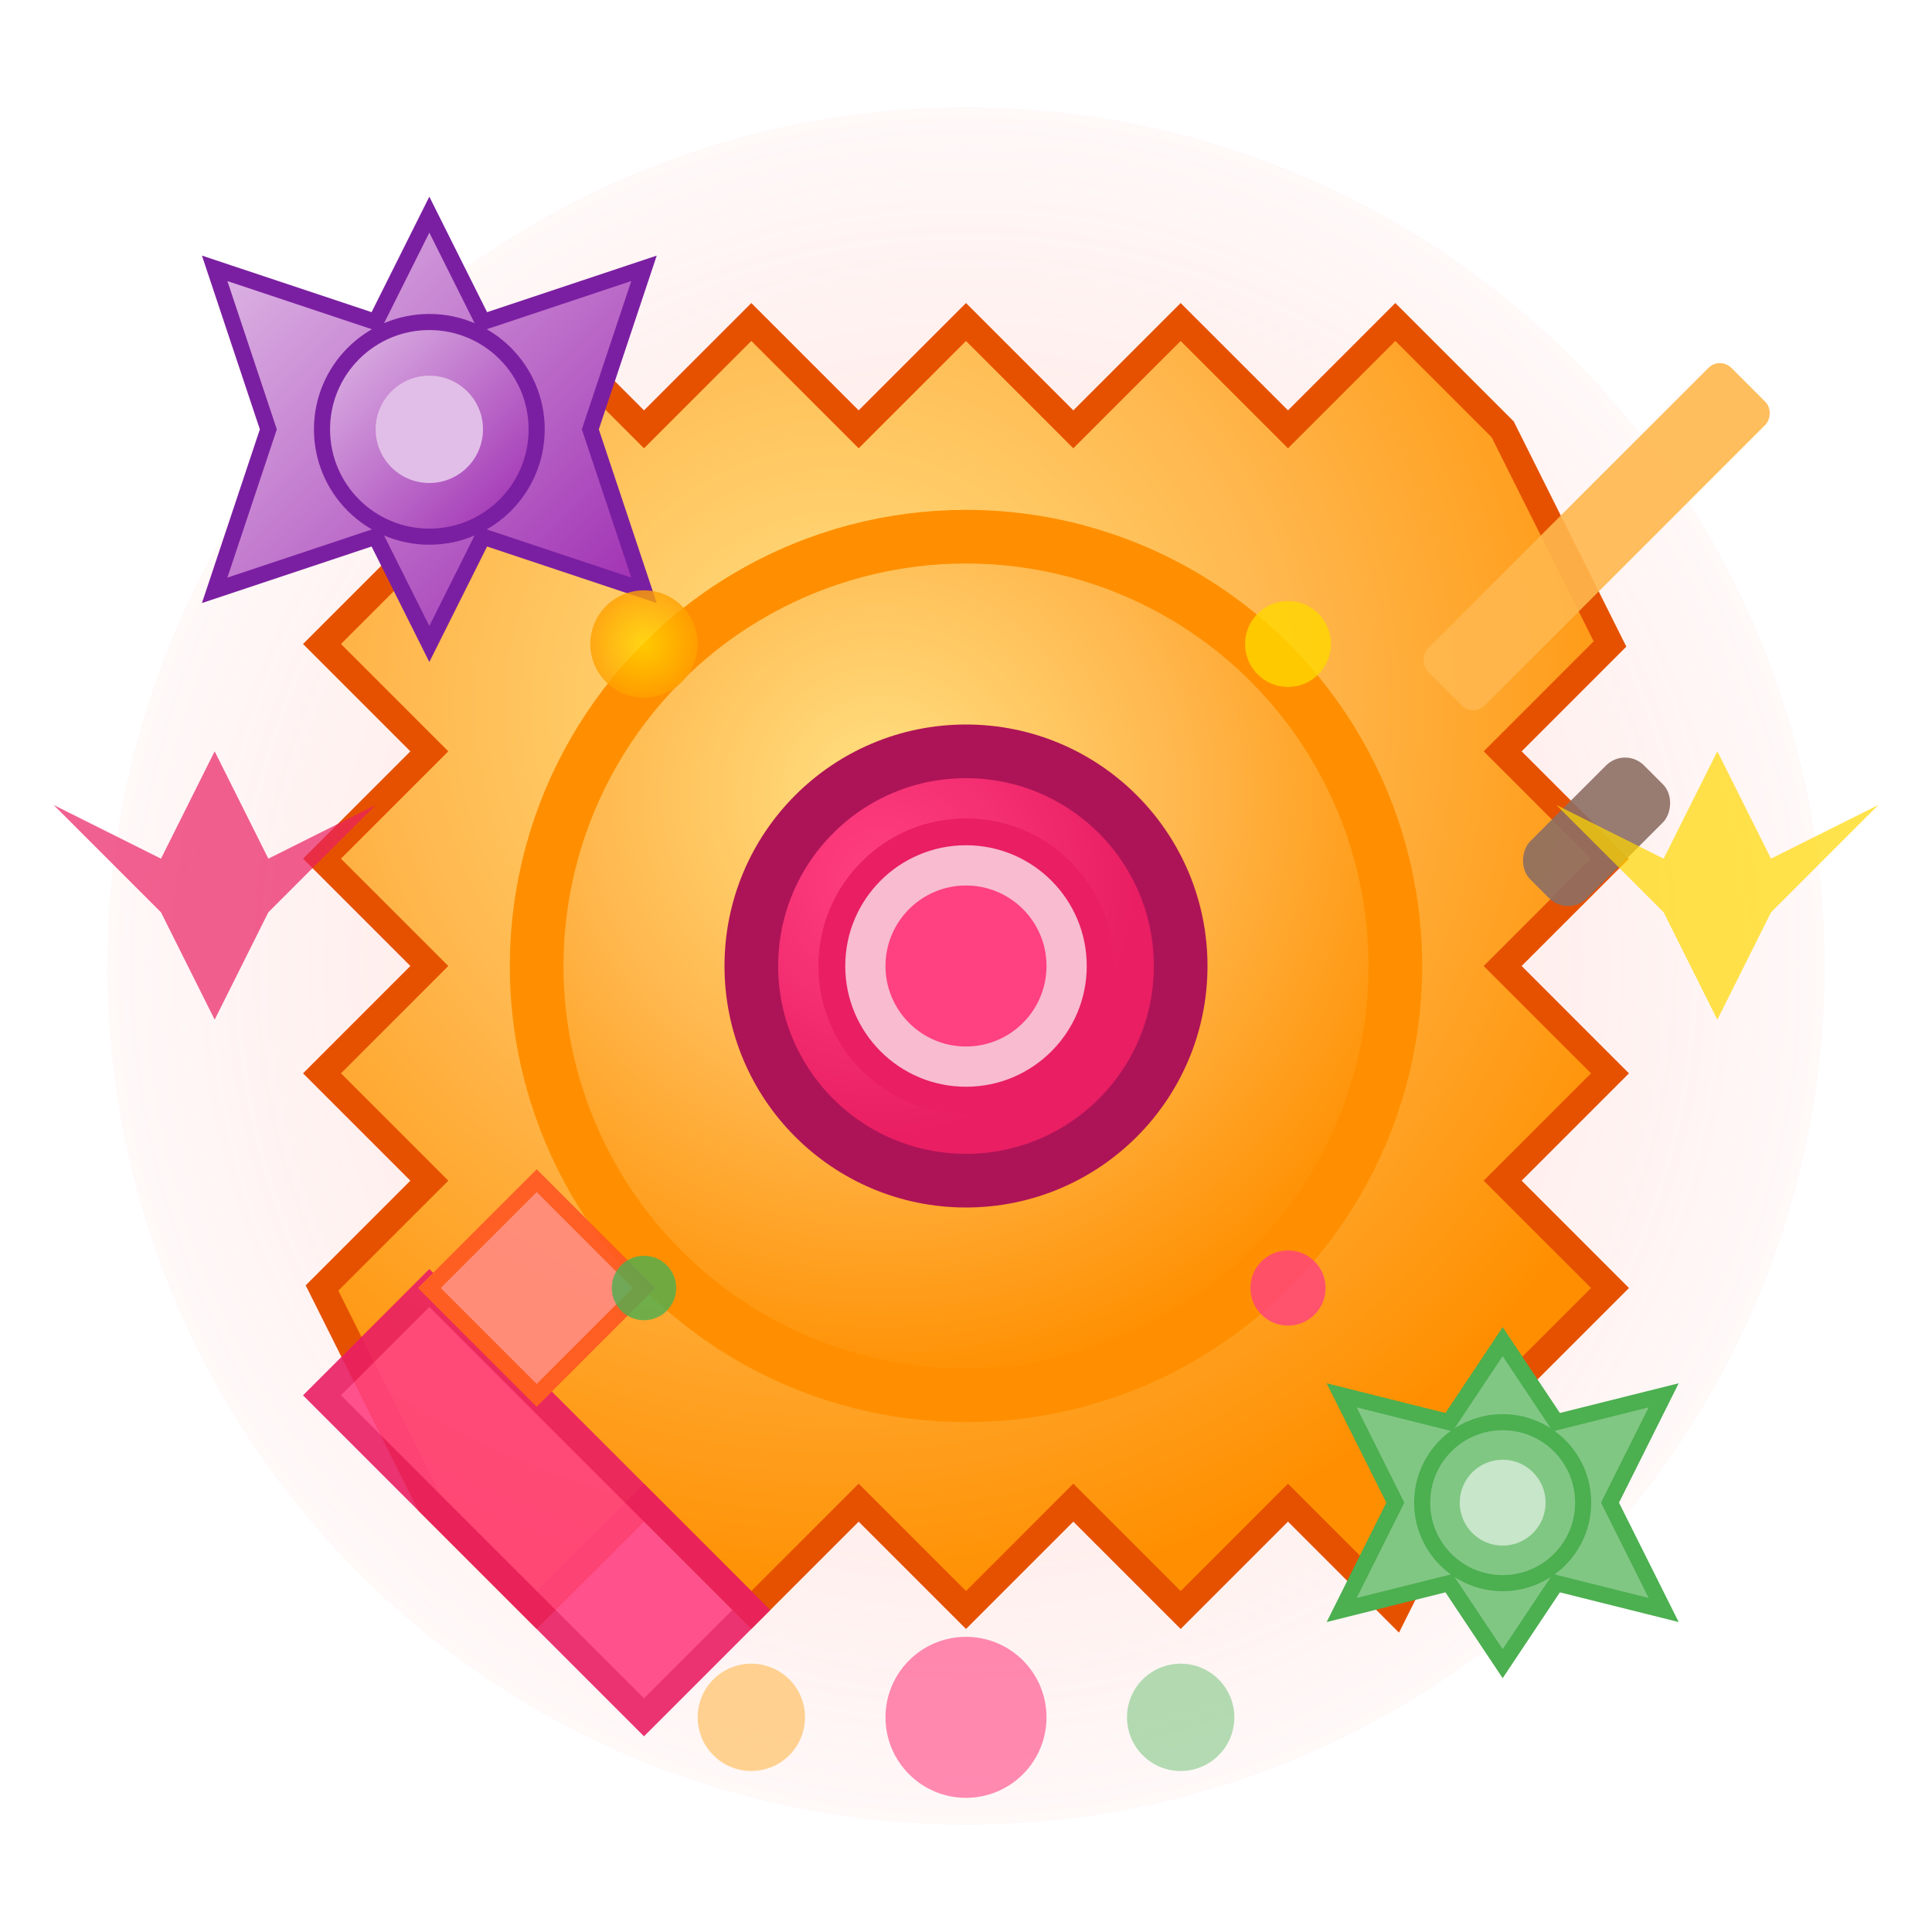 <?xml version="1.0" encoding="UTF-8"?>
<svg width="36" height="36" viewBox="0 0 36 36" xmlns="http://www.w3.org/2000/svg">
  <defs>
    <radialGradient id="gearGradient" cx="40%" cy="30%" r="70%">
      <stop offset="0%" style="stop-color:#FFE082;stop-opacity:1" />
      <stop offset="50%" style="stop-color:#FFB74D;stop-opacity:1" />
      <stop offset="100%" style="stop-color:#FF8F00;stop-opacity:1" />
    </radialGradient>
    
    <radialGradient id="centerGradient" cx="30%" cy="30%" r="60%">
      <stop offset="0%" style="stop-color:#FF4081;stop-opacity:1" />
      <stop offset="100%" style="stop-color:#E91E63;stop-opacity:1" />
    </radialGradient>
    
    <linearGradient id="smallGearGradient" x1="0%" y1="0%" x2="100%" y2="100%">
      <stop offset="0%" style="stop-color:#E1BEE7;stop-opacity:1" />
      <stop offset="100%" style="stop-color:#9C27B0;stop-opacity:1" />
    </linearGradient>
    
    <radialGradient id="sparkleGradient" cx="50%" cy="50%" r="50%">
      <stop offset="0%" style="stop-color:#FFD700;stop-opacity:1" />
      <stop offset="100%" style="stop-color:#FFA000;stop-opacity:1" />
    </radialGradient>
    
    <radialGradient id="backgroundGlow" cx="50%" cy="50%" r="60%">
      <stop offset="0%" style="stop-color:#FF8A80;stop-opacity:0.3" />
      <stop offset="100%" style="stop-color:#FF8A80;stop-opacity:0" />
    </radialGradient>
  </defs>
  
  <!-- 背景光晕 -->
  <circle cx="18" cy="18" r="16" fill="url(#backgroundGlow)">
    <animate attributeName="r" values="14;18;14" dur="4s" repeatCount="indefinite"/>
    <animate attributeName="opacity" values="0.3;0.1;0.3" dur="4s" repeatCount="indefinite"/>
  </circle>
  
  <!-- 主齿轮 -->
  <g transform-origin="18 18">
    <animateTransform attributeName="transform" 
                      type="rotate" 
                      values="0 18 18;360 18 18" 
                      dur="8s" 
                      repeatCount="indefinite"/>
    
    <!-- 齿轮外圈 -->
    <path d="M 18 6 
             L 20 8 L 22 6 L 24 8 L 26 6 L 28 8 L 30 12 
             L 28 14 L 30 16 L 28 18 L 30 20 L 28 22 L 30 24 
             L 28 26 L 26 30 L 24 28 L 22 30 L 20 28 L 18 30 
             L 16 28 L 14 30 L 12 28 L 10 30 L 8 28 L 6 24 
             L 8 22 L 6 20 L 8 18 L 6 16 L 8 14 L 6 12 
             L 8 10 L 10 6 L 12 8 L 14 6 L 16 8 Z" 
          fill="url(#gearGradient)" 
          stroke="#E65100" 
          stroke-width="0.5">
      <animate attributeName="fill" 
               values="url(#gearGradient);#FFCC02;url(#gearGradient)" 
               dur="3s" 
               repeatCount="indefinite"/>
    </path>
    
    <!-- 齿轮内圈 -->
    <circle cx="18" cy="18" r="8" fill="url(#gearGradient)" stroke="#FF8F00" stroke-width="1">
      <animate attributeName="r" values="8;8.5;8" dur="2s" repeatCount="indefinite"/>
    </circle>
    
    <!-- 齿轮中心孔 -->
    <circle cx="18" cy="18" r="4" fill="url(#centerGradient)" stroke="#AD1457" stroke-width="1">
      <animate attributeName="r" values="4;4.3;4" dur="2.5s" repeatCount="indefinite"/>
    </circle>
    
    <!-- 中心装饰 -->
    <circle cx="18" cy="18" r="2.5" fill="#F8BBD0" stroke="#E91E63" stroke-width="0.5"/>
    <circle cx="18" cy="18" r="1.5" fill="#FF4081">
      <animate attributeName="r" values="1.5;2;1.5" dur="1.8s" repeatCount="indefinite"/>
    </circle>
  </g>
  
  <!-- 小齿轮1 -->
  <g transform="translate(8, 8)" transform-origin="0 0">
    <animateTransform attributeName="transform" 
                      type="rotate" 
                      values="0 0 0;-360 0 0" 
                      dur="6s" 
                      repeatCount="indefinite"/>
    
    <path d="M 0 -4 L 1 -2 L 4 -3 L 3 0 L 4 3 L 1 2 L 0 4 L -1 2 L -4 3 L -3 0 L -4 -3 L -1 -2 Z" 
          fill="url(#smallGearGradient)" 
          stroke="#7B1FA2" 
          stroke-width="0.3"/>
    
    <circle cx="0" cy="0" r="2" fill="url(#smallGearGradient)" stroke="#7B1FA2" stroke-width="0.3">
      <animate attributeName="r" values="2;2.2;2" dur="2s" repeatCount="indefinite"/>
    </circle>
    
    <circle cx="0" cy="0" r="1" fill="#E1BEE7"/>
  </g>
  
  <!-- 小齿轮2 -->
  <g transform="translate(28, 28)" transform-origin="0 0">
    <animateTransform attributeName="transform" 
                      type="rotate" 
                      values="0 0 0;360 0 0" 
                      dur="5s" 
                      repeatCount="indefinite"/>
    
    <path d="M 0 -3 L 1 -1.5 L 3 -2 L 2 0 L 3 2 L 1 1.5 L 0 3 L -1 1.5 L -3 2 L -2 0 L -3 -2 L -1 -1.5 Z" 
          fill="#81C784" 
          stroke="#4CAF50" 
          stroke-width="0.3"/>
    
    <circle cx="0" cy="0" r="1.5" fill="#81C784" stroke="#4CAF50" stroke-width="0.3">
      <animate attributeName="r" values="1.5;1.7;1.5" dur="2.3s" repeatCount="indefinite"/>
    </circle>
    
    <circle cx="0" cy="0" r="0.8" fill="#C8E6C9"/>
  </g>
  
  <!-- 工具扳手 -->
  <g opacity="0.9">
    <path d="M 6 26 L 8 24 L 12 28 L 14 30 L 12 32 L 10 30 Z" 
          fill="#FF4081" 
          stroke="#E91E63" 
          stroke-width="0.5">
      <animate attributeName="fill" values="#FF4081;#FF80AB;#FF4081" dur="2s" repeatCount="indefinite"/>
    </path>
    
    <path d="M 8 24 L 10 22 L 12 24 L 10 26 Z" 
          fill="#FF8A80" 
          stroke="#FF5722" 
          stroke-width="0.3"/>
  </g>
  
  <!-- 螺丝刀 -->
  <g opacity="0.9">
    <rect x="29" y="6" width="1.5" height="8" rx="0.3" fill="#FFB74D" 
          transform="rotate(45 29.75 10)">
      <animate attributeName="fill" values="#FFB74D;#FFCC02;#FFB74D" dur="2.5s" repeatCount="indefinite"/>
    </rect>
    
    <rect x="29" y="14" width="1.5" height="3" rx="0.5" fill="#8D6E63" 
          transform="rotate(45 29.75 15.5)"/>
  </g>
  
  <!-- 闪烁火花 -->
  <g opacity="0.8">
    <circle cx="12" cy="12" r="1" fill="url(#sparkleGradient)">
      <animate attributeName="opacity" values="0;1;0" dur="1.5s" repeatCount="indefinite"/>
      <animate attributeName="r" values="0.5;1.5;0.5" dur="1.5s" repeatCount="indefinite"/>
    </circle>
    
    <circle cx="24" cy="12" r="0.8" fill="#FFD700">
      <animate attributeName="opacity" values="0;1;0" dur="1.8s" begin="0.3s" repeatCount="indefinite"/>
      <animate attributeName="r" values="0.3;1.2;0.3" dur="1.8s" begin="0.3s" repeatCount="indefinite"/>
    </circle>
    
    <circle cx="12" cy="24" r="0.6" fill="#4CAF50">
      <animate attributeName="opacity" values="0;1;0" dur="2s" begin="0.6s" repeatCount="indefinite"/>
      <animate attributeName="r" values="0.2;1;0.2" dur="2s" begin="0.6s" repeatCount="indefinite"/>
    </circle>
    
    <circle cx="24" cy="24" r="0.7" fill="#FF4081">
      <animate attributeName="opacity" values="0;1;0" dur="1.7s" begin="0.9s" repeatCount="indefinite"/>
      <animate attributeName="r" values="0.3;1.1;0.3" dur="1.7s" begin="0.9s" repeatCount="indefinite"/>
    </circle>
  </g>
  
  <!-- 装饰星星 -->
  <g opacity="0.7">
    <path d="M 32 14 L 33 16 L 35 15 L 33 17 L 32 19 L 31 17 L 29 15 L 31 16 Z" fill="#FFD700">
      <animate attributeName="opacity" values="0;1;0" dur="2.2s" repeatCount="indefinite"/>
      <animateTransform attributeName="transform" 
                        type="rotate" 
                        values="0 32 16;360 32 16" 
                        dur="5s" 
                        repeatCount="indefinite"/>
    </path>
    
    <path d="M 4 14 L 5 16 L 7 15 L 5 17 L 4 19 L 3 17 L 1 15 L 3 16 Z" fill="#E91E63">
      <animate attributeName="opacity" values="0;1;0" dur="2.5s" begin="0.5s" repeatCount="indefinite"/>
      <animateTransform attributeName="transform" 
                        type="rotate" 
                        values="0 4 16;-360 4 16" 
                        dur="6s" 
                        repeatCount="indefinite"/>
    </path>
  </g>
  
  <!-- 进度指示器 -->
  <g opacity="0.6">
    <circle cx="18" cy="32" r="1.5" fill="#FF4081">
      <animate attributeName="r" values="1.5;2;1.5" dur="2s" repeatCount="indefinite"/>
      <animate attributeName="fill" values="#FF4081;#FF80AB;#FF4081" dur="2s" repeatCount="indefinite"/>
    </circle>
    <circle cx="14" cy="32" r="1" fill="#FFB74D">
      <animate attributeName="r" values="1;1.3;1" dur="2s" begin="0.3s" repeatCount="indefinite"/>
    </circle>
    <circle cx="22" cy="32" r="1" fill="#81C784">
      <animate attributeName="r" values="1;1.3;1" dur="2s" begin="0.6s" repeatCount="indefinite"/>
    </circle>
  </g>
</svg> 